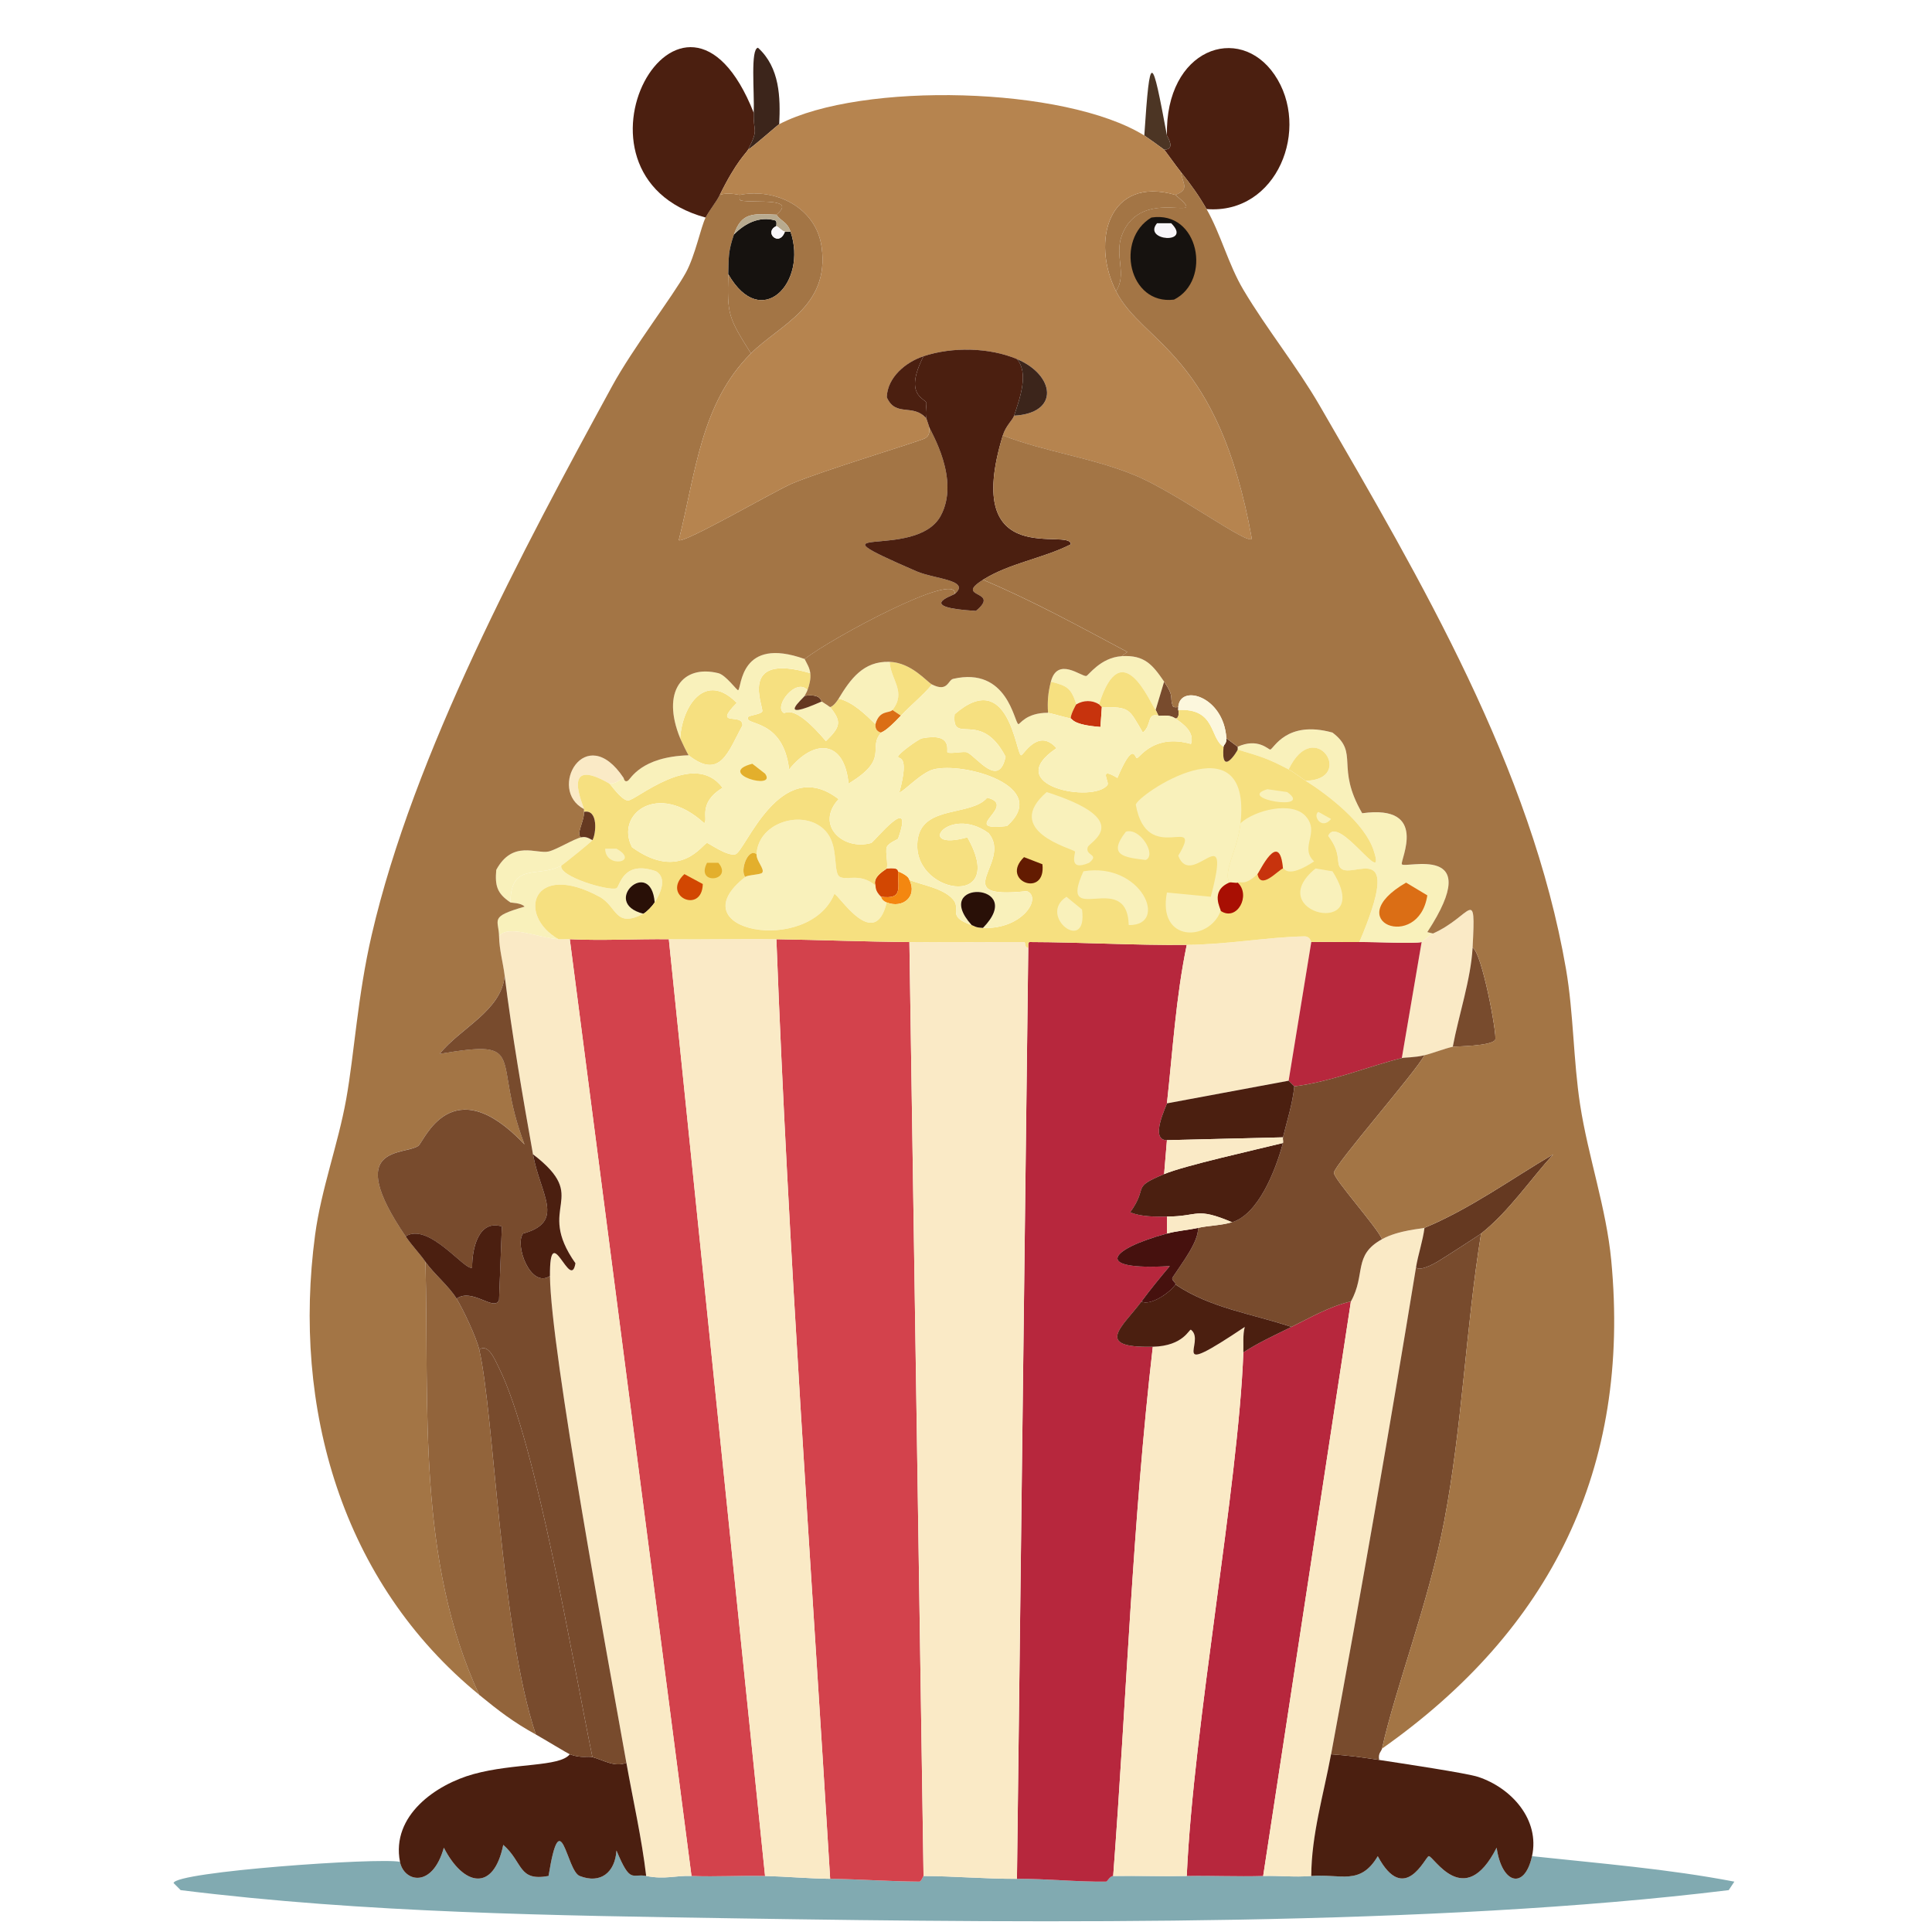 <?xml version="1.0" encoding="UTF-8"?><svg id="Capa_1" xmlns="http://www.w3.org/2000/svg" viewBox="0 0 1080 1080"><defs><style>.cls-1{fill:#b8aa8f;}.cls-1,.cls-2,.cls-3,.cls-4,.cls-5,.cls-6,.cls-7,.cls-8,.cls-9,.cls-10,.cls-11,.cls-12,.cls-13,.cls-14,.cls-15,.cls-16,.cls-17,.cls-18,.cls-19,.cls-20,.cls-21,.cls-22,.cls-23,.cls-24,.cls-25,.cls-26,.cls-27{stroke-width:0px;}.cls-2{fill:#81aab1;}.cls-3{fill:#d3424c;}.cls-4{fill:#653921;}.cls-5{fill:#db6e15;}.cls-6{fill:#631b01;}.cls-7{fill:#92643b;}.cls-8{fill:#a80f03;}.cls-9{fill:#291007;}.cls-10{fill:#faeac6;}.cls-11{fill:#b7273d;}.cls-12{fill:#3c251b;}.cls-13{fill:#a37545;}.cls-14{fill:#f9f1bb;}.cls-15{fill:#fcf7dd;}.cls-16{fill:#f6e080;}.cls-17{fill:#4b1f10;}.cls-18{fill:#784b2d;}.cls-19{fill:#d24702;}.cls-20{fill:#c7330d;}.cls-21{fill:#4c3524;}.cls-22{fill:#b6844f;}.cls-23{fill:#f8f6f9;}.cls-24{fill:#16120f;}.cls-25{fill:#f48710;}.cls-26{fill:#e3af2c;}.cls-27{fill:#46110e;}</style></defs><path class="cls-2" d="M361.23,1048.68c10.71,2.1,16.03-.36,25.31,0,14.04.55,27.45-.35,41.13,0,12.09.31,24.17,1.43,36.39,1.58,16.52.2,33.19,1.49,49.83,1.58,1.13,0,2.18-3.17,2.37-3.16,17.28.09,34.76,1.67,52.21,1.58,16.39-.08,33.22,1.77,49.83,1.58.66,0,2.1-3.14,3.96-3.16,13.7-.18,27.25.27,41.13,0,14.24-.27,28.2.44,42.71,0,9.23-.28,17.09.77,26.89,0,16.68-1.31,27.31,5.54,37.18-11.07,14.85,27.84,26.49.43,28.48,0,2.51-.55,19.82,31.06,37.97-4.75,2.88,20.29,15.56,23.86,19.78,4.75,37.76,4.06,75.88,7.09,113.12,14.24l-3.16,4.75c-165.2,20.28-382.32,18.49-552.13,15.82-104.51-1.64-209.55-2.94-313.24-15.82l-3.96-3.96c.9-6.36,114.61-14.35,126.56-11.87,2.16,11.21,18.08,15.16,24.52-7.91,10.92,21.35,27.76,25.2,33.22-1.58,11.27,9.93,8.23,20.53,25.31,17.4,6.85-42.39,9.93-2.94,17.4,0,11.8,4.64,19.81-2.1,20.57-14.24,7.92,19.05,8.62,12.67,16.61,14.24Z"/><path class="cls-11" d="M663.4,528.2c-6.07,29.28-7.82,58.97-11.07,88.59-.13,1.15-10.02,20.7,0,20.57l-1.58,18.98c-19.01,7.93-8.29,6.53-18.98,21.36,6.74,2.58,13.53,2.4,20.57,2.37v9.49c-31.84,8.58-42.22,20.73,1.58,18.19-5.49,6.49-10.76,12.93-15.82,19.78-10.31,13.94-27.3,26.08,6.33,25.31-11.36,98.27-14.7,197.22-22.15,295.84-1.85.02-3.29,3.16-3.96,3.16-16.61.19-33.44-1.67-49.83-1.58l6.33-520.49c.16,0-.49-3.17.79-3.16,29.13.07,58.81,1.89,87.8,1.58Z"/><path class="cls-3" d="M508.36,526.61l7.91,522.07c-.2,0-1.24,3.17-2.37,3.16-16.65-.1-33.32-1.38-49.83-1.58-10.58-175.06-23.39-349.96-30.06-525.23,24.72.38,49.69,1.39,74.36,1.58Z"/><path class="cls-10" d="M574.8,529.78l-6.33,520.49c-17.45.09-34.92-1.49-52.21-1.58l-7.91-522.07c21.46.17,42.67-.06,64.07,0,1.22,0-.04,3.16,2.37,3.16Z"/><path class="cls-3" d="M373.89,525.03l53.79,523.65c-13.68-.35-27.1.55-41.13,0q-34.01-261.83-68.03-523.65c18.33.87,36.99-.21,55.37,0Z"/><path class="cls-10" d="M434,525.03c6.67,175.27,19.47,350.18,30.06,525.23-12.22-.15-24.3-1.27-36.39-1.58l-53.79-523.65c20.03.23,40.09-.31,60.12,0Z"/><path class="cls-10" d="M312.19,525.03c2.1.13,4.23-.1,6.33,0q34.01,261.83,68.03,523.65c-9.28-.36-14.6,2.1-25.31,0-2.51-21.3-7.33-42.2-11.07-63.28-10.1-56.91-42.35-230.68-42.71-272.11-.29-32.53,11.51,9.22,14.24-7.12-22.91-32.54,9.13-35.79-23.73-60.91-5.64-31.56-11.9-68.06-15.82-99.67-.92-7.42-3.02-14.6-3.16-22.15,4.68-6.95,22.13.87,33.22,1.58Z"/><path class="cls-11" d="M755.16,727.53l-49.04,321.15c-14.52.44-28.47-.27-42.71,0,3.71-83.98,28.81-217.58,31.64-292.68,8.58-5.57,17.76-9.72,26.89-14.24,10.72-5.3,21.42-11.54,33.22-14.24Z"/><path class="cls-10" d="M695.04,756.01c-2.83,75.09-27.93,208.7-31.64,292.68-13.89.27-27.43-.18-41.13,0,7.44-98.62,10.79-197.57,22.15-295.84,17.41-.4,20.38-10.24,21.36-9.49,8.74,6.68-14.64,28.36,30.06-1.58-1.21,4.77-.61,9.43-.79,14.24Z"/><path class="cls-10" d="M796.29,686.4c-.94,7.45-3.54,14.77-4.75,22.15-14.89,90.91-30.62,181.47-47.46,272.11-4.2,22.61-10.97,44.92-11.07,68.03-9.8.77-17.66-.28-26.89,0l49.04-321.15c8.51-15.31,1.03-25.78,17.4-34.8,9.3-5.13,22.55-5.83,23.73-6.33Z"/><path class="cls-10" d="M823.18,529.78c-.96,17.66-7.8,37.83-11.07,55.37-5.24,1.19-10.6,3.45-15.82,4.75-5.4,1.34-10.95,1.17-12.66,1.58l11.07-64.86c.39-.08,4.15-3.78,6.33-4.75,21.78-9.71,24.07-27.57,22.15,7.91Z"/><path class="cls-10" d="M733.01,526.61l-12.66,77.52-68.03,12.66c3.26-29.62,5.01-59.31,11.07-88.59,23.74-.25,44.83-4.36,65.65-4.75,3.52-.07,3.7,3.17,3.96,3.16Z"/><path class="cls-11" d="M759.9,526.61c9.61-.11,30.46.94,34.8,0l-11.07,64.86c-17.96,4.35-38.96,13.19-60.12,15.82l-3.16-3.16,12.66-77.52c8.95-.2,17.94.1,26.89,0Z"/><path class="cls-14" d="M627.01,366.83c12.82-.78,17.29,4.83,23.73,14.24l-4.75,15.82c-2.85-3.23-18.91-43.79-31.64-3.16-3.91-2.47-8.7-2.32-12.66,0-3.03-9.31-5.22-10.33-14.24-12.66,3.68-14.15,17.02-2.76,19.78-3.16,1.15-.17,7.93-10.36,19.78-11.07Z"/><path class="cls-18" d="M658.65,395.3c.16.48-.18,1.15,0,1.58.43,1,.51,4.92-1.58,4.75-3.94-2.75-8.73-1.04-9.49-1.58-.14-.1-1.29-2.83-1.58-3.16l4.75-15.82c5.81,8.5,3.05,8.3,4.75,13.45.46,1.39,3.1.62,3.16.79Z"/><path class="cls-14" d="M365.98,504.46c-2.09-25.83-30.73.13-6.33,6.33-16.03,8.31-14.58-4.1-24.52-9.49-37.57-20.37-46.5,10.16-22.94,23.73-11.09-.71-28.54-8.53-33.22-1.58-.18-9.61-5.74-10.84,14.24-16.61-1.69-2.17-7.57-2.14-7.91-2.37.36-22.82,15.29-13.55,28.48-20.57-1.49,6.12,26.68,14.37,30.85,12.66,1.93-.79,3.3-16.08,22.15-9.49,6.37,3.89,2.35,12.54-.79,17.4Z"/><path class="cls-16" d="M384.96,422.2c-.51-.4-4.22-8.2-4.75-9.49,1.27-18.69,14.33-37.47,31.64-19.78-13.95,14.13,3.72,5.05,3.16,12.66-7.95,14.43-12.26,30.62-30.06,16.61Z"/><path class="cls-14" d="M331.17,469.66c-.58.96-16.41,13.71-17.4,14.24-13.19,7.01-28.12-2.26-28.48,20.57-7.53-5.07-8.67-9.35-7.91-18.19,9.17-16.88,22.48-8.73,29.27-10.28,4.36-1,14.21-7.06,18.19-7.91,2.67-.57,4.18.39,6.33,1.58Z"/><path class="cls-10" d="M348.57,434.86c-2.89,1.29-4.12,3.24-7.91,3.16-27.82-16.07-14.4,12.43-14.24,14.24-20.74-10.69.71-49.66,22.15-17.4Z"/><path class="cls-16" d="M452.99,376.32c.4,3.09-.53,6.63-1.58,9.49-6.26-7.2-18.91,8.77-13.45,12.66,1.32.94,5.12-6.17,23.73,15.82,8.32-8.09,8.84-10.88,2.37-18.98,1.99-.64,3.8-3.18,4.75-4.75,7.99,1.84,14.98,8.88,20.57,14.24.21.2-.84,3.64,3.16,4.75-7.82,8.88,5.13,14.41-18.19,28.48-2.39-24.68-19.4-25.07-33.22-7.91-3.43-29.11-25.51-24.24-22.94-29.27.49-.95,7.2-1.51,7.91-3.16.98-2.26-14.02-33.43,26.89-21.36Z"/><path class="cls-14" d="M497.29,369.99c.69,10.17,9.57,16.8,1.58,26.89-1.59,2.01-7.27-.21-9.49,7.91-5.58-5.36-12.58-12.4-20.57-14.24,6.53-10.76,13.79-21.11,28.48-20.57Z"/><path class="cls-14" d="M451.41,385.81c-.43,1.17-1.05,2.04-1.58,3.16-.56,1.17-17.07,14.98,9.49,3.16,1.25.79,4.57,2.94,4.75,3.16,6.47,8.1,5.95,10.89-2.37,18.98-18.61-21.99-22.41-14.88-23.73-15.82-5.47-3.89,7.18-19.86,13.45-12.66Z"/><path class="cls-16" d="M521.02,382.65c-5.22,6.23-11.86,11.52-17.4,17.4l-4.75-3.16c7.98-10.09-.89-16.73-1.58-26.89,12.31.46,20.85,11.2,23.73,12.66Z"/><path class="cls-16" d="M601.7,393.72c-.37.22-3.38,6.03-3.16,7.91-2.33-.41-12-3.16-12.66-3.16-.45-6.18.02-11.4,1.58-17.4,9.02,2.32,11.2,3.34,14.24,12.66Z"/><path class="cls-4" d="M459.32,392.14c-26.57,11.81-10.05-1.99-9.49-3.16,9.13-1.32,9.07,2.9,9.49,3.16Z"/><path class="cls-14" d="M801.04,521.87c-2.17.97-5.94,4.66-6.33,4.75-4.35.94-25.2-.11-34.8,0,25.13-59.24-3.48-35-10.28-41.13-3.21-2.9.73-8.03-7.12-18.19,5.58-12.98,33.12,31.34,25.31,7.91-4.99-14.97-24.89-30.5-37.97-38.76,28.35-.48,5.1-36.82-9.49-6.33-11.78-6.23-15.72-7.27-28.48-11.07v-1.58c11.32-5.15,17.24,1.69,18.19,1.58,1.91-.21,8.91-16.66,34.8-9.49,15.22,11.54,1.44,19.01,16.61,45.09,37.55-5.17,21.17,26.25,22.15,28.48,1.26,2.87,47.27-12.53,14.24,37.97l3.16.79Z"/><path class="cls-5" d="M786.01,493.39l11.87,7.12c-4.8,31.75-49.56,14.68-11.87-7.12Z"/><path class="cls-16" d="M729.84,436.44c-3.08-1.94-6.34-4.66-9.49-6.33,14.59-30.49,37.84,5.84,9.49,6.33Z"/><path class="cls-16" d="M646,396.89c.29.33,1.44,3.06,1.58,3.16-6.7-1.6-3.44,4.93-8.7,9.49-7.95-13.65-7.24-14.31-22.94-14.24l-1.58-1.58c12.73-40.62,28.79-.06,31.64,3.16Z"/><path class="cls-20" d="M614.36,393.72l1.58,1.58-.79,11.07c-15.73-1.18-15.61-4.57-16.61-4.75-.21-1.88,2.8-7.69,3.16-7.91,3.95-2.32,8.75-2.47,12.66,0Z"/><path class="cls-14" d="M489.38,494.97c.27.23-.55,2.86,3.16,6.33.16.15.23,1.98,3.16,3.16-6.8,28.19-27.14-4.96-29.27-4.75-14.39,34.66-88.37,20.76-49.83-9.49,1.58-1.24,8.63-1.21,9.49-2.37,1.52-2.05-3.35-6.57-3.16-10.28.95-19,28.71-26.08,39.55-11.87,6.45,8.45,3.06,22.43,7.12,24.52,3.92,2.02,11.38-2.42,19.78,4.75Z"/><path class="cls-9" d="M365.98,504.46c-1.25,1.94-4.39,5.32-6.33,6.33-24.4-6.2,4.23-32.16,6.33-6.33Z"/><path class="cls-19" d="M502.03,487.06c-.1,9.99,2.64,15.71-9.49,14.24-3.72-3.47-2.89-6.1-3.16-6.33-1.87-5.12,6.14-8.95,6.33-9.49,7.12-.79,6.03,1.46,6.33,1.58Z"/><path class="cls-25" d="M508.36,491.81c4.69,9.47-3.83,16.23-12.66,12.66-2.94-1.19-3-3.01-3.16-3.16,12.13,1.47,9.39-4.25,9.49-14.24,6.7,2.82,5.97,4.58,6.33,4.75Z"/><path class="cls-16" d="M657.07,401.63c2.09.18,2.01-3.74,1.58-4.75,21.16-1.06,17.43,15.63,25.31,20.57-1.56,17.3,7.65,2.61,7.91,1.58,12.76,3.8,16.7,4.85,28.48,11.07,3.15,1.67,6.41,4.38,9.49,6.33,13.08,8.26,32.98,23.79,37.97,38.76,7.81,23.43-19.73-20.9-25.31-7.91,7.84,10.16,3.91,15.3,7.12,18.19,6.8,6.13,35.41-18.11,10.28,41.13-8.96.1-17.94-.2-26.89,0-.25,0-.43-3.23-3.96-3.16-20.82.39-41.91,4.49-65.65,4.75-28.99.31-58.67-1.51-87.8-1.58-1.28,0-.63,3.16-.79,3.16-2.41,0-1.15-3.16-2.37-3.16-21.4-.06-42.61.17-64.07,0-24.66-.19-49.64-1.2-74.36-1.58-20.03-.31-40.08.23-60.12,0-18.38-.21-37.04.87-55.37,0-2.1-.1-4.23.13-6.33,0-23.56-13.57-14.63-44.1,22.94-23.73,9.94,5.39,8.49,17.8,24.52,9.49,1.94-1.01,5.08-4.39,6.33-6.33,3.14-4.86,7.16-13.51.79-17.4-18.85-6.59-20.22,8.7-22.15,9.49-4.17,1.72-32.34-6.54-30.85-12.66.99-.53,16.82-13.28,17.4-14.24,2.07-3.42,3.4-17.53-4.75-15.82-.04-.52.05-1.06,0-1.58-.16-1.81-13.58-30.31,14.24-14.24.61.35,6.6,9.16,10.28,9.49,4.25.39,36.77-28.88,53-7.12-14.25,8.64-7.78,17.83-10.28,19.78-26-23.8-49.98-4.93-40.34,13.45,27.08,19.54,39.56-2.08,41.92-2.37.85-.1,11.04,7.48,15.82,6.33,5.52-1.33,25-56.14,57.74-30.85-13.28,14.37,2.31,28.97,18.19,24.52,1.5-.42,24.68-29.51,15.03-2.37-.13.37-5.49,2.31-6.33,4.75-.87,2.54.88,9.39,0,11.87-.19.54-8.2,4.37-6.33,9.49-8.4-7.17-15.85-2.72-19.78-4.75-4.06-2.09-.67-16.07-7.12-24.52-10.84-14.21-38.6-7.14-39.55,11.87-4.75-3.96-9.46,9.09-6.33,12.66-38.54,30.26,35.44,44.15,49.83,9.49,2.13-.21,22.47,32.93,29.27,4.75,8.83,3.57,17.34-3.18,12.66-12.66,6.2,2.8,18.95,4.46,24.52,11.07,4.64,5.51-3.91,9.32,10.28,14.24,1.93.67,1.94,1.39,6.33,1.58,22.2.96,33.3-17.09,24.52-20.57-45.59,4.89-7.65-16.06-21.36-32.43-22.48-16.21-41.82,10.7-11.87,2.37,23.4,41.07-32.68,31.58-27.69.79,3.06-18.84,29.96-12.5,38.76-22.94,17.85,4.28-16.85,19.03,11.07,15.82,24.99-22.21-24.21-36.04-41.13-31.64-7.16,1.86-17.71,13.59-18.98,12.66,5.85-21.84-.76-18.04-.79-19.78-.03-1.58,11.45-9.9,13.45-10.28,17.67-3.38,13.33,7.54,14.24,7.91,2.09.86,9.38-.86,11.07,0,5.44,2.76,17.68,20.2,21.36,2.37-13.94-26.92-30.28-5.85-28.48-23.73,30.39-26.47,34.25,22.53,37.18,22.94,1.22.17,9.5-15.65,19.78-3.96-31.51,21.1,20.66,30.95,28.48,20.57,1.3-1.73-5.5-10.64,5.54-3.96,9.44-22.1,9.68-10.3,11.07-11.07,1.97-1.1,10.15-13.59,30.06-7.91,2.13-6.58-4.15-11.06-8.7-14.24Z"/><path class="cls-4" d="M691.88,417.45v1.58c-.27,1.03-9.47,15.72-7.91-1.58.13-1.44,1.77-1.57,1.58-4.75l6.33,4.75Z"/><path class="cls-4" d="M331.17,469.66c-2.15-1.19-3.66-2.15-6.33-1.58-3.17-1.5,1.99-9.42,1.58-14.24,8.14-1.71,6.82,12.4,4.75,15.82Z"/><path class="cls-14" d="M693.46,460.17c-1.63,15.18-9.66,25.99-6.33,33.22-11.08,4.8-4.41,14.94-4.75,15.82-6.54,17.33-35.5,17.72-30.06-10.28l24.52,2.37c12.35-46.98-10.69-3.31-18.19-22.94,14.61-24.58-17.43,6.7-23.73-28.48.53-5.41,64.9-48.85,58.54,10.28Z"/><path class="cls-14" d="M717.19,485.48c-1.98-22.4-13.21,2.21-14.24,3.16-7.39,6.84-8.98,3.76-11.07,4.75-.95.45-3.71-.45-4.75,0-3.33-7.23,4.69-18.04,6.33-33.22,8.1-7.39,28.75-12.45,36.39-3.96,8.32,9.26-3.72,17.32,4.75,25.31-15.06,9.97-16.49,3.67-17.4,3.96Z"/><path class="cls-14" d="M585.09,442.77c50.03,15.97,23.84,27.79,22.94,30.85-1.46,4.97,6.91,3.75.79,8.7-12.2,5.23-7.36-5.79-7.91-6.33-1.82-1.77-40.76-11.51-15.82-33.22Z"/><path class="cls-14" d="M605.65,487.06c32.56-5.41,48.04,30.55,25.31,30.06-.82-31.87-40.2,2.59-25.31-30.06Z"/><path class="cls-14" d="M735.38,485.48l9.49,1.58c24.22,38.16-40.31,23.69-9.49-1.58Z"/><path class="cls-14" d="M629.38,464.91c7.92-2.5,17.42,13.13,11.07,15.82-11.7-1.46-21.63-2.31-11.07-15.82Z"/><path class="cls-14" d="M596.16,501.3l8.7,7.12c3.38,25.5-25.24,3.58-8.7-7.12Z"/><path class="cls-8" d="M691.88,493.39c7.57,7.03-.36,21.94-9.49,15.82.33-.88-6.34-11.02,4.75-15.82,1.03-.45,3.79.45,4.75,0Z"/><path class="cls-6" d="M572.43,479.15l10.28,3.96c2.21,19.17-24,9.39-10.28-3.96Z"/><path class="cls-19" d="M382.59,488.64l10.28,5.54c-.44,17.17-23.51,6.66-10.28-5.54Z"/><path class="cls-20" d="M717.19,485.48c-2.69.83-12.42,12.35-14.24,3.16,1.03-.95,12.26-25.56,14.24-3.16Z"/><path class="cls-14" d="M708.49,441.18l11.07,1.58c15.22,11-29.12,3.7-11.07-1.58Z"/><path class="cls-26" d="M422.93,477.57c-.19,3.71,4.68,8.23,3.16,10.28-.86,1.16-7.92,1.13-9.49,2.37-3.13-3.57,1.58-16.62,6.33-12.66Z"/><path class="cls-26" d="M395.24,482.32h6.33c8.56,10.15-13.08,12.83-6.33,0Z"/><path class="cls-14" d="M338.29,474.41h6.33c13.43,7.53-6.28,11.41-6.33,0Z"/><path class="cls-14" d="M736.96,453.84l7.12,3.96c-5.27,6.48-10.44-1.83-7.12-3.96Z"/><path class="cls-5" d="M503.61,400.05c-9.04,9.59-10.59,8.94-11.07,9.49-4.01-1.1-2.96-4.55-3.16-4.75,2.22-8.12,7.91-5.9,9.49-7.91l4.75,3.16Z"/><path class="cls-14" d="M449.82,368.41c1.35,2.71,2.76,4.76,3.16,7.91-40.91-12.08-25.92,19.1-26.89,21.36-.71,1.65-7.42,2.22-7.91,3.16-2.57,5.03,19.51.16,22.94,29.27,13.83-17.16,30.83-16.76,33.22,7.91,23.32-14.07,10.38-19.6,18.19-28.48.48-.55,2.03.1,11.07-9.49,5.54-5.88,12.18-11.18,17.4-17.4,8.89,4.48,8.8-2.46,11.87-3.16,30.45-6.95,34.04,24.46,36.39,25.31.84.3,4.14-6.38,16.61-6.33.65,0,10.33,2.75,12.66,3.16,1,.18.89,3.56,16.61,4.75l.79-11.07c15.7-.07,14.99.59,22.94,14.24,5.26-4.56,2-11.09,8.7-9.49.77.54,5.55-1.17,9.49,1.58,4.55,3.18,10.84,7.66,8.7,14.24-19.91-5.68-28.08,6.81-30.06,7.91-1.4.78-1.63-11.02-11.07,11.07-11.03-6.69-4.24,2.23-5.54,3.96-7.81,10.38-59.99.54-28.48-20.57-10.27-11.7-18.55,4.13-19.78,3.96-2.92-.41-6.79-49.41-37.18-22.94-1.81,17.88,14.54-3.19,28.48,23.73-3.68,17.83-15.91.39-21.36-2.37-1.69-.86-8.98.86-11.07,0-.91-.37,3.43-11.29-14.24-7.91-2,.38-13.48,8.7-13.45,10.28.03,1.74,6.64-2.07.79,19.78,1.27.93,11.82-10.8,18.98-12.66,16.93-4.4,66.12,9.43,41.13,31.64-27.93,3.21,6.78-11.54-11.07-15.82-8.8,10.44-35.7,4.1-38.76,22.94-4.99,30.79,51.08,40.28,27.69-.79-29.95,8.32-10.61-18.59,11.87-2.37,13.71,16.38-24.24,37.32,21.36,32.43,8.78,3.48-2.32,21.52-24.52,20.57,25.04-25.61-29.57-27.35-6.33-1.58-14.2-4.92-5.64-8.73-10.28-14.24-5.58-6.61-18.33-8.27-24.52-11.07-.36-.16.37-1.93-6.33-4.75-.3-.13.8-2.37-6.33-1.58.88-2.48-.87-9.33,0-11.87.84-2.44,6.2-4.37,6.33-4.75,9.65-27.14-13.53,1.95-15.03,2.37-15.89,4.45-31.47-10.15-18.19-24.52-32.74-25.29-52.22,29.52-57.74,30.85-4.78,1.15-14.97-6.43-15.82-6.33-2.36.29-14.84,21.91-41.92,2.37-9.64-18.38,14.35-37.25,40.34-13.45,2.5-1.95-3.97-11.14,10.28-19.78-16.22-21.76-48.75,7.51-53,7.12-3.68-.34-9.68-9.14-10.28-9.49,3.79.08,5.02-1.87,7.91-3.16.13-.06.27,2.75,2.37,1.58,1.66-.92,7.13-13.38,34.01-14.24,17.8,14.01,22.11-2.18,30.06-16.61.56-7.61-17.12,1.47-3.16-12.66-17.31-17.7-30.37,1.09-31.64,19.78-10.73-26.21,1.32-41.39,21.36-36.39,4.24,1.06,10.49,9.93,11.07,9.49,1.97-1.49.91-30.4,37.18-17.4Z"/><path class="cls-9" d="M549.49,518.7c-4.39-.19-4.4-.91-6.33-1.58-23.24-25.77,31.37-24.03,6.33,1.58Z"/><path class="cls-26" d="M420.56,426.95l7.12,5.54c6.96,9.64-28.01-.16-7.12-5.54Z"/><path class="cls-17" d="M331.17,982.24c5.97,1.51,12.33,5.88,18.98,3.16,3.74,21.08,8.56,41.98,11.07,63.28-7.99-1.57-8.69,4.81-16.61-14.24-.76,12.14-8.77,18.88-20.57,14.24-7.47-2.94-10.55-42.39-17.4,0-17.08,3.13-14.04-7.47-25.31-17.4-5.46,26.78-22.31,22.93-33.22,1.58-6.44,23.07-22.36,19.12-24.52,7.91-4.99-25.87,20.15-43.27,41.13-49.04,22.99-6.32,48.11-3.91,53.79-11.07,6.63,2.43,9.84.87,12.66,1.58Z"/><path class="cls-17" d="M770.98,983.82c12.43,1.91,48.95,7.36,55.37,9.49,18.68,6.21,34.54,23.97,30.06,44.3-4.22,19.12-16.9,15.55-19.78-4.75-18.14,35.8-35.46,4.2-37.97,4.75-1.98.43-13.62,27.84-28.48,0-9.86,16.62-20.5,9.77-37.18,11.07.11-23.11,6.88-45.42,11.07-68.03,8.95.57,18.05,1.81,26.89,3.16Z"/><path class="cls-13" d="M413.44,108.96c.16.03-.55,2.92.79,3.16,8.11,1.48,31.48-1.81,19.78,7.91-13.12-.58-19.45-1.45-23.73,11.07-3.27,9.58-2.89,12.68-3.16,22.15-.65,22.75.05,24.2,12.66,44.3-28.11,28.13-30.78,66.56-40.34,104.41,2.96,1.93,53.55-27.48,63.28-31.64,16.79-7.18,70.89-23.46,74.36-25.31,2.48-1.33,2.68-3.84,2.37-6.33.73,2.51,17.62,29.35,6.33,49.83-13.99,25.39-78.87,2.46-13.45,30.85,9.99,4.33,30.69,4.89,21.36,12.66,1.82-13.35-69.29,24.87-83.85,36.39-36.27-13-35.2,15.92-37.18,17.4-.58.44-6.84-8.43-11.07-9.49-20.04-5-32.09,10.18-21.36,36.39.53,1.29,4.24,9.09,4.75,9.49-26.88.86-32.35,13.31-34.01,14.24-2.1,1.17-2.24-1.64-2.37-1.58-21.44-32.26-42.89,6.71-22.15,17.4.05.52-.04,1.06,0,1.58.41,4.81-4.75,12.73-1.58,14.24-3.98.85-13.84,6.91-18.19,7.91-6.78,1.55-20.09-6.6-29.27,10.28-.76,8.84.38,13.13,7.91,18.19.34.23,6.22.2,7.91,2.37-19.97,5.77-14.42,7-14.24,16.61.14,7.55,2.24,14.73,3.16,22.15-2.05,19.53-24.45,28.8-36.39,43.51,50.45-8.48,28.75,1.71,47.46,50.62-40.82-43.16-56.27-1.34-59.33.79-7.88,5.5-42.35-1.08-7.12,50.62,3.85,5.65,7.58,9.23,11.07,14.24,2.1,81.15-4.95,166.54,30.06,242.05-77.03-62.96-104.62-160.72-91.76-257.08,3.4-25.47,12.88-50.72,17.4-75.94,4.53-25.24,6.32-57.55,14.24-91.76,23.44-101.33,84.48-215.28,134.47-306.91,11.5-21.07,34.01-50.33,41.13-63.28,5.28-9.61,8.41-25.62,11.07-30.85,2.16-4.24,5.84-8.42,7.91-12.66,3.59-1.24,7.51-.66,11.07,0Z"/><path class="cls-18" d="M827.93,689.56c-8.56,53.14-10.52,107.69-20.57,160.58-8.7,45.8-27.38,93.55-34.8,127.35-.34,1.54-2.35,2.59-1.58,6.33-8.84-1.36-17.95-2.59-26.89-3.16,16.84-90.64,32.57-181.2,47.46-272.11,2.3,2.01,8.85-1.45,11.87-3.16,2.38-1.35,23.38-14.91,24.52-15.82Z"/><path class="cls-7" d="M255.23,725.95c3.84,6.3,11.06,21.64,12.66,28.48,8.2,35.05,12,156.53,31.64,215.16-12.4-6.8-20.82-13.3-31.64-22.15-35-75.51-27.96-160.9-30.06-242.05,4.59,6.57,13.15,13.58,17.4,20.57Z"/><path class="cls-17" d="M421.35,63.08c-.39,11.17,3.07,8.32-3.16,20.57-.99,1.94-6.55,6.38-15.82,25.31-2.07,4.23-5.75,8.42-7.91,12.66-87.44-23.98-12.87-159.04,26.89-58.54Z"/><path class="cls-12" d="M435.59,69.41c-1,.52-14.13,12.25-17.4,14.24,6.24-12.25,2.77-9.4,3.16-20.57.42-11.89-1.92-35.73,2.37-36.39,12.23,11.13,12.59,27.79,11.87,42.71Z"/><path class="cls-17" d="M674.47,116.87c-4.24-7.46-8.87-13.87-14.24-20.57-3.09-3.86-8.9-12.13-9.49-12.66,6.78.08,1.68-7.39,1.58-7.91-1.02-48.56,40.32-62.93,60.12-34.01,20.5,29.93,1.59,78.31-37.97,75.15Z"/><path class="cls-21" d="M652.32,75.73c.1.52,5.19,7.99-1.58,7.91-.51-.45-10.02-7.26-11.07-7.91,3.22-48.14,4.2-45.23,12.66,0Z"/><path class="cls-13" d="M549.49,324.11c27.74,11.66,54.29,26.29,80.68,40.34l-3.16,2.37c-11.84.72-18.63,10.91-19.78,11.07-2.76.41-16.09-10.99-19.78,3.16-1.56,6-2.03,11.22-1.58,17.4-12.47-.05-15.78,6.63-16.61,6.33-2.35-.85-5.94-32.26-36.39-25.31-3.06.7-2.98,7.65-11.87,3.16-2.88-1.45-11.42-12.2-23.73-12.66-14.69-.55-21.95,9.81-28.48,20.57-.95,1.56-2.75,4.11-4.75,4.75-.18-.22-3.5-2.38-4.75-3.16-.42-.27-.37-4.48-9.49-3.16.53-1.12,1.15-1.99,1.58-3.16,1.05-2.86,1.98-6.4,1.58-9.49-.4-3.15-1.82-5.2-3.16-7.91,14.56-11.51,85.67-49.74,83.85-36.39-1.17.97-22.22,7.46,11.87,9.49,14.33-11.81-12.73-6.99,3.96-17.4Z"/><path class="cls-18" d="M812.11,585.15c3.27-17.54,10.12-37.71,11.07-55.37,5.21,2.41,13.84,48.98,12.66,51.42-1.79,3.68-22.56,3.69-23.73,3.96Z"/><path class="cls-13" d="M657.07,108.96c21.3,17.92-19.25-6.69-30.06,22.94-4.04,11.07,3.08,21.77-3.16,30.85-14.01-27.71-4.24-64.7,33.22-53.79Z"/><path class="cls-24" d="M434,126.36c-7.28,3.42,1.56,12.02,4.75,3.16.82.23,2.15-.11,3.16,0,9.7,28.3-16.34,56.07-34.8,23.73.27-9.46-.11-12.56,3.16-22.15,5.99-6.15,14.13-10.41,22.94-7.91,1.39.39.6,3.07.79,3.16Z"/><path class="cls-22" d="M639.67,75.73c1.05.65,10.57,7.46,11.07,7.91.59.53,6.4,8.8,9.49,12.66.83,6.49,4.97,9.58-3.16,12.66-37.46-10.91-47.24,26.08-33.22,53.79,14.93,29.52,57.2,34.08,75.94,138.43-2.23,3.73-42.03-25.89-65.65-35.6-23.76-9.76-49.69-12.89-73.56-22.15,1.67-5.49,5.47-8.5,6.33-11.07,25.67-1.37,22.89-22.71,1.58-31.64-15.43-6.47-36.02-6.95-52.21-1.58-10.05,3.33-20.18,11.8-20.57,22.94,5.05,11.41,14.65,3.18,22.15,11.87.5,1.62,1.08,3.03,1.58,4.75.3,2.49.11,5-2.37,6.33-3.46,1.85-57.57,18.14-74.36,25.31-9.73,4.16-60.32,33.57-63.28,31.64,9.56-37.86,12.23-76.28,40.34-104.41,15.97-15.98,44.04-26.01,39.55-59.33-2.98-22.09-25.55-33.3-45.88-29.27-3.57-.66-7.48-1.24-11.07,0,9.27-18.93,14.83-23.38,15.82-25.31,3.27-1.98,16.4-13.72,17.4-14.24,46.07-23.92,159.9-21.12,204.08,6.33Z"/><path class="cls-13" d="M419.77,197.55c-12.61-20.1-13.31-21.55-12.66-44.3,18.46,32.34,44.51,4.57,34.8-23.73-1.96-5.72-4.94-5.42-7.91-9.49,11.7-9.72-11.67-6.43-19.78-7.91-1.34-.25-.63-3.13-.79-3.16,20.33-4.03,42.9,7.17,45.88,29.27,4.49,33.32-23.58,43.34-39.55,59.33Z"/><path class="cls-1" d="M434,120.03c2.97,4.07,5.95,3.77,7.91,9.49-1.02-.11-2.35.23-3.16,0-1.92-.54-2.87-2.27-4.75-3.16-.19-.09.6-2.77-.79-3.16-8.81-2.5-16.95,1.76-22.94,7.91,4.28-12.52,10.61-11.65,23.73-11.07Z"/><path class="cls-17" d="M568.48,200.71c6.73,7.81,1.69,21.77-1.58,31.64-.85,2.57-4.66,5.59-6.33,11.07-23.4,76.85,38.42,51,37.97,60.91-15.76,7.96-33.89,10.32-49.04,19.78-16.69,10.41,10.38,5.59-3.96,17.4-34.09-2.03-13.03-8.52-11.87-9.49,9.33-7.76-11.37-8.32-21.36-12.66-65.42-28.39-.55-5.46,13.45-30.85,11.29-20.48-5.6-47.32-6.33-49.83-.5-1.72-1.08-3.13-1.58-4.75-.82-2.63.21-7.93,0-8.7-.76-2.76-12.85-4.07-1.58-26.1,16.19-5.37,36.78-4.89,52.21,1.58Z"/><path class="cls-17" d="M517.85,233.94c-7.5-8.68-17.1-.46-22.15-11.87.38-11.14,10.52-19.61,20.57-22.94-11.27,22.03.82,23.35,1.58,26.1.21.77-.82,6.07,0,8.7Z"/><path class="cls-12" d="M566.89,232.36c3.28-9.87,8.31-23.83,1.58-31.64,21.31,8.93,24.09,30.27-1.58,31.64Z"/><path class="cls-4" d="M827.93,689.56c-1.14.91-22.15,14.47-24.52,15.82-3.02,1.71-9.56,5.18-11.87,3.16,1.21-7.38,3.81-14.7,4.75-22.15,25.75-10.77,47.88-26.93,71.98-41.13-13.17,14.55-24.84,32.02-40.34,44.3Z"/><path class="cls-18" d="M796.29,589.89c-5.04,9.52-50.48,61.51-50.62,65.65-.12,3.58,24.11,30.34,26.89,37.18-16.37,9.02-8.89,19.5-17.4,34.8-11.8,2.7-22.5,8.93-33.22,14.24-21.89-7.36-45.26-10.47-64.86-23.73.61-.91-2.6-2.4-1.58-3.96,5.16-7.93,14.51-19.8,14.24-27.69,6.48-1.4,12.54-1.26,18.98-3.16,14.51-4.29,24.13-28.27,28.48-44.3.24-.88-.22-2.25,0-3.16,2.29-9.43,5.38-18.76,6.33-28.48,21.16-2.63,42.16-11.47,60.12-15.82,1.71-.41,7.26-.24,12.66-1.58Z"/><path class="cls-17" d="M717.19,638.94c-4.34,16.03-13.97,40.01-28.48,44.3-20.55-8.67-18.27-3.22-36.39-3.16-7.04.02-13.83.21-20.57-2.37,10.69-14.82-.03-13.43,18.98-21.36,11.65-4.86,50.6-13.46,66.45-17.4Z"/><path class="cls-17" d="M721.93,741.77c-9.14,4.52-18.31,8.67-26.89,14.24.18-4.8-.42-9.47.79-14.24-44.7,29.94-21.32,8.26-30.06,1.58-.97-.74-3.95,9.09-21.36,9.49-33.62.77-16.64-11.37-6.33-25.31,4.75,2.63,15.82-4.72,18.98-9.49,19.6,13.26,42.97,16.37,64.86,23.73Z"/><path class="cls-17" d="M723.52,607.3c-.95,9.72-4.04,19.05-6.33,28.48l-64.86,1.58c-10.02.13-.13-19.42,0-20.57l68.03-12.66,3.16,3.16Z"/><path class="cls-27" d="M669.73,686.4c.27,7.88-9.08,19.76-14.24,27.69-1.01,1.56,2.19,3.04,1.58,3.96-3.16,4.77-14.23,12.12-18.98,9.49,5.06-6.85,10.33-13.28,15.82-19.78-43.8,2.54-33.42-9.62-1.58-18.19,5.78-1.56,11.66-1.92,17.4-3.16Z"/><path class="cls-10" d="M717.19,635.77c-.22.91.24,2.28,0,3.16-15.84,3.94-54.79,12.54-66.45,17.4l1.58-18.98,64.86-1.58Z"/><path class="cls-10" d="M688.71,683.23c-6.45,1.91-12.51,1.76-18.98,3.16-5.74,1.25-11.62,1.61-17.4,3.16v-9.49c18.12-.06,15.84-5.51,36.39,3.16Z"/><path class="cls-18" d="M331.17,982.24c-2.82-.71-6.03.85-12.66-1.58-1.03-.38-15.73-9.29-18.98-11.07-19.64-58.63-23.44-180.11-31.64-215.16,4.97-3.64,8.58,5.24,11.07,10.28,20.99,42.49,41.23,164.53,52.21,217.53Z"/><path class="cls-18" d="M297.95,645.27c4.05,22.64,18.42,37.68-5.54,44.3-4.88,6.11,4.05,30.93,15.03,23.73.36,41.43,32.61,215.2,42.71,272.11-6.65,2.72-13.02-1.65-18.98-3.16-10.98-53-31.22-175.04-52.21-217.53-2.49-5.04-6.1-13.93-11.07-10.28-1.6-6.84-8.82-22.17-12.66-28.48,8.74-6.22,21.06,7.45,23.73.79l1.58-41.13c-13.21-4.07-16.72,12.74-16.61,22.94-3.43,2.68-24.29-25.75-37.18-17.4-35.23-51.7-.76-45.12,7.12-50.62,3.06-2.13,18.5-43.95,59.33-.79-18.72-48.92,2.99-59.1-47.46-50.62,11.94-14.7,34.34-23.97,36.39-43.51,3.92,31.61,10.18,68.11,15.82,99.67Z"/><path class="cls-17" d="M255.23,725.95c-4.25-6.98-12.81-13.99-17.4-20.57-3.5-5.01-7.22-8.59-11.07-14.24,12.89-8.35,33.75,20.08,37.18,17.4-.11-10.2,3.4-27.01,16.61-22.94l-1.58,41.13c-2.67,6.66-14.99-7.01-23.73-.79Z"/><path class="cls-17" d="M307.44,713.29c-10.98,7.2-19.9-17.62-15.03-23.73,23.96-6.62,9.58-21.66,5.54-44.3,32.86,25.12.82,28.37,23.73,60.91-2.73,16.34-14.52-25.41-14.24,7.12Z"/><path class="cls-13" d="M674.47,116.87c8.02,14.12,12.23,31.05,20.57,45.09,13.13,22.1,29.82,42.6,42.71,64.86,56.58,97.69,118.18,202.22,137.64,314.82,4.28,24.77,4.07,51.01,7.91,75.94,4.47,29,14.62,57.66,17.4,87.01,11.03,116.35-33.81,206.47-128.14,272.9,7.42-33.81,26.1-81.55,34.8-127.35,10.05-52.89,12.01-107.44,20.57-160.58,15.5-12.28,27.17-29.75,40.34-44.3-24.1,14.2-46.23,30.36-71.98,41.13-1.18.49-14.43,1.2-23.73,6.33-2.78-6.84-27.02-33.59-26.89-37.18.14-4.14,45.58-56.13,50.62-65.65,5.23-1.3,10.58-3.55,15.82-4.75,1.17-.27,21.94-.28,23.73-3.96,1.19-2.44-7.45-49.01-12.66-51.42,1.92-35.48-.37-17.62-22.15-7.91l-3.16-.79c33.03-50.5-12.98-35.1-14.24-37.97-.98-2.23,15.4-33.65-22.15-28.48-15.17-26.08-1.39-33.55-16.61-45.09-25.89-7.17-32.9,9.28-34.8,9.49-.96.11-6.87-6.73-18.19-1.58l-6.33-4.75c-1.42-23.64-26.08-30.58-26.89-17.4-.06-.17-2.7.6-3.16-.79-1.7-5.14,1.07-4.95-4.75-13.45-6.44-9.41-10.91-15.01-23.73-14.24l3.16-2.37c-26.4-14.05-52.94-28.68-80.68-40.34,15.16-9.46,33.28-11.81,49.04-19.78.45-9.9-61.37,15.94-37.97-60.91,23.87,9.26,49.8,12.38,73.56,22.15,23.63,9.71,63.42,39.32,65.65,35.6-18.73-104.35-61.01-108.91-75.94-138.43,6.25-9.08-.88-19.78,3.16-30.85,10.81-29.63,51.35-5.02,30.06-22.94,8.13-3.08,3.99-6.17,3.16-12.66,5.37,6.7,10,13.11,14.24,20.57Z"/><path class="cls-15" d="M685.55,412.71c.19,3.18-1.45,3.3-1.58,4.75-7.88-4.93-4.15-21.63-25.31-20.57-.18-.43.16-1.1,0-1.58.81-13.18,25.48-6.24,26.89,17.4Z"/><path class="cls-24" d="M643.62,121.61c26.82-4.14,33.9,35.29,12.66,45.88-25.36,3.12-33.01-33.78-12.66-45.88Z"/><path class="cls-23" d="M646.79,124.78h7.91c12.02,11.96-16.21,10.01-7.91,0Z"/><path class="cls-23" d="M438.75,129.52c-3.18,8.85-12.03.25-4.75-3.16,1.87.89,2.82,2.63,4.75,3.16Z"/></svg>